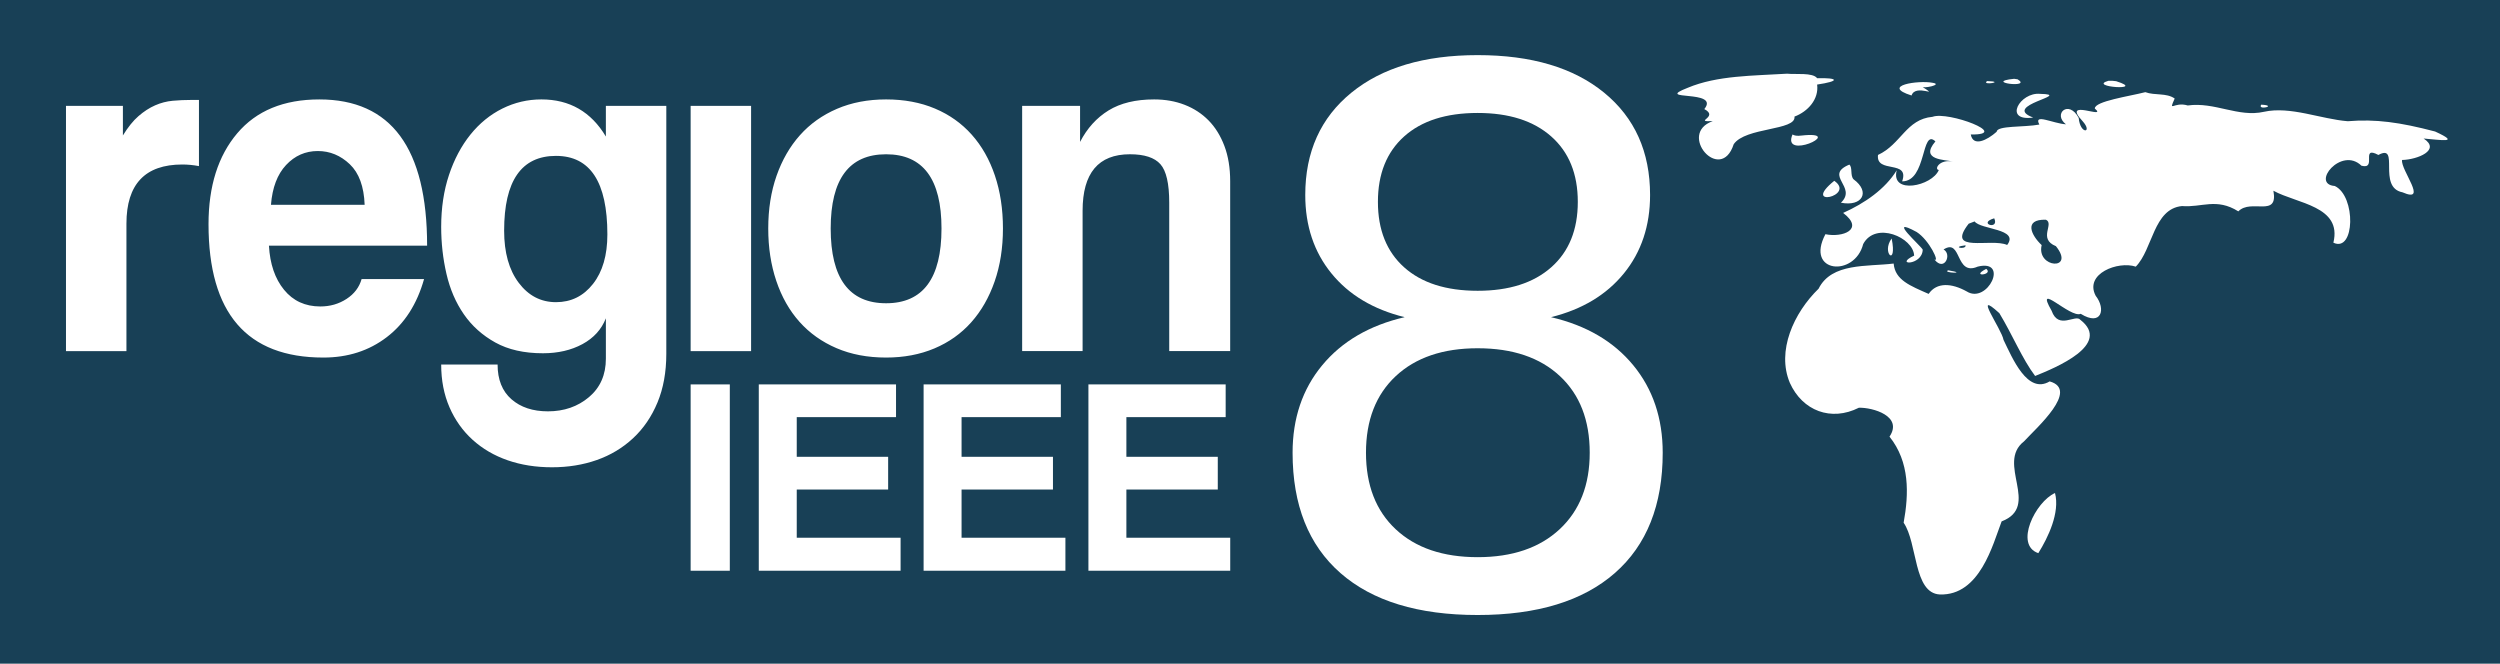 <?xml version="1.0" encoding="UTF-8" standalone="no"?>
<!-- Created with Inkscape (http://www.inkscape.org/) -->

<svg
   xmlns:dc="http://purl.org/dc/elements/1.1/"
   xmlns:cc="http://creativecommons.org/ns#"
   xmlns:rdf="http://www.w3.org/1999/02/22-rdf-syntax-ns#"
   xmlns:svg="http://www.w3.org/2000/svg"
   xmlns="http://www.w3.org/2000/svg"
   xmlns:sodipodi="http://sodipodi.sourceforge.net/DTD/sodipodi-0.dtd"
   xmlns:inkscape="http://www.inkscape.org/namespaces/inkscape"
   version="1.0"
   width="275"
   height="73"
   id="svg2394"
   style="display:inline"
   inkscape:version="0.48.2 r9819"
   sodipodi:docname="ieee_region8_logo_light.svg"
   inkscape:export-filename="ieee_region8_logo_light.png"
   inkscape:export-xdpi="327.26999"
   inkscape:export-ydpi="327.26999">
  <sodipodi:namedview
     pagecolor="#ffffff"
     bordercolor="#666666"
     borderopacity="1"
     objecttolerance="10"
     gridtolerance="10"
     guidetolerance="10"
     inkscape:pageopacity="0"
     inkscape:pageshadow="2"
     inkscape:window-width="1920"
     inkscape:window-height="1017"
     id="namedview17"
     showgrid="false"
     inkscape:zoom="3.6509091"
     inkscape:cx="67.378146"
     inkscape:cy="62.624732"
     inkscape:window-x="-4"
     inkscape:window-y="-4"
     inkscape:window-maximized="1"
     inkscape:current-layer="layer1" />
  <defs
     id="defs2396" />
  <g
     inkscape:groupmode="layer"
     id="layer3"
     inkscape:label="BG"
     style="display:inline">
    <g
       transform="translate(-0.7,-0.082)"
       id="layer5"
       style="fill:#184056;fill-opacity:1;display:inline">
      <rect
         width="275"
         height="73"
         rx="0"
         ry="0"
         x="0.7"
         y="0.082"
         id="rect3414"
         style="fill:#184056;fill-opacity:1;fill-rule:nonzero;stroke:none" />
    </g>
  </g>
  <g
     inkscape:groupmode="layer"
     id="layer1"
     inkscape:label="LOGO"
     style="display:inline">
    <g
       id="g3775">
      <g
         id="g3853">
        <path
           style="fill:#ffffff;fill-opacity:1;display:inline"
           id="path3063"
           d="m 196.581,8.106 c -3.705,0.235 -7.683,0.181 -10.943,1.556 -3.864,1.508 3.636,0.124 1.836,2.337 1.692,0.894 -1.308,1.416 0.929,1.326 -3.948,1.387 0.873,6.959 2.304,2.54 1.284,-1.889 6.889,-1.485 6.686,-3.04 1.474,-0.553 2.702,-1.909 2.491,-3.523 2.533,-0.375 2.382,-0.758 -10e-4,-0.701 C 199.407,7.957 197.509,8.206 196.582,8.106 l -3.3e-4,0 z m 24.969,0.562 c -3.489,0.361 2.065,1.08 0.39,0.057 L 221.55,8.668 z m 10.375,0.219 c -2.383,0.679 4.309,1.138 0.858,0.046 l -0.442,-0.048 -0.417,0.003 0,3e-6 z m -13.344,0.031 c -0.718,0.523 2.169,0.063 0,0 z m -6,0.188 c -1.523,-0.303 -5.764,0.314 -2.31,1.398 0.435,-1.359 3.258,0.377 1.122,-0.992 0.088,0.294 2.41,-0.221 1.188,-0.406 z m 23.406,1.031 c -1.691,0.442 -5.577,0.992 -5.559,1.8 1.49,1.289 -3.754,-1.205 -1.347,1.387 1.168,1.287 -0.249,1.541 -0.426,-0.356 -1.096,-2.059 -2.881,-0.422 -1.399,0.707 -1.455,-0.095 -3.614,-1.247 -2.926,0.026 -1.672,0.317 -4.659,0.093 -4.695,0.79 -1.084,0.96 -2.59,1.682 -2.85,0.302 4.517,0.064 -2.497,-2.594 -4.205,-1.944 -2.909,0.26 -3.458,3.023 -6,4.194 -0.249,2.102 3.515,0.48 2.656,2.906 2.73,0.009 2.073,-5.895 3.661,-4.395 -1.808,2.113 1.16,1.991 1.913,2.223 -1.492,-0.302 -2.081,0.882 -1.538,0.918 -0.738,1.787 -5.336,2.751 -4.631,0.035 -1.269,2.074 -3.543,3.639 -5.896,4.691 2.419,1.839 -0.11,2.735 -1.948,2.34 -2.265,4.283 3.22,4.763 4.156,1.081 1.36,-2.535 5.522,-0.717 5.604,1.275 -2.294,1.076 0.888,1.137 0.944,-0.654 -0.177,-0.407 -4.063,-3.788 -0.665,-1.943 1.401,0.901 2.569,3.424 1.947,3.017 1.099,1.406 1.969,-0.579 1.009,-1.094 2.032,-1.302 1.245,2.98 3.757,1.885 3.511,-0.868 1.08,4.167 -1.206,2.731 -1.659,-0.923 -3.299,-1.035 -4.191,0.27 -2.013,-0.889 -3.699,-1.52 -3.848,-3.339 -2.914,0.36 -6.822,-0.11 -8.257,2.766 -2.731,2.658 -4.645,6.85 -3.159,10.366 1.39,3.074 4.533,4.269 7.589,2.729 1.513,-0.042 4.89,0.915 3.37,3.181 2.24,2.797 2.134,6.277 1.555,9.467 1.549,2.263 1.064,7.744 3.978,7.893 4.405,0.143 5.831,-5.496 6.799,-8.038 4.335,-1.665 -0.646,-6.38 2.461,-8.801 1.377,-1.493 6.124,-5.668 2.824,-6.599 -2.447,1.458 -4.096,-2.556 -5.075,-4.568 -0.195,-1.178 -3.488,-5.705 -0.457,-2.935 1.453,2.398 2.526,5.047 3.933,6.906 2.202,-0.888 8.475,-3.448 4.972,-6.18 -0.533,-0.658 -2.399,1.156 -3.159,-0.997 -1.936,-3.368 2.074,0.868 3.202,0.339 2.302,1.427 2.791,-0.532 1.647,-1.983 -1.274,-2.434 2.477,-3.858 4.41,-3.204 1.885,-1.915 1.927,-6.358 5.082,-6.665 2.183,0.181 3.785,-0.933 6.199,0.584 1.4,-1.44 4.421,0.751 3.858,-2.271 2.594,1.43 7.584,1.678 6.598,5.716 2.375,1.128 2.507,-5.121 0.156,-6.236 -2.683,-0.2 0.715,-4.39 2.933,-2.23 1.762,0.459 -0.157,-2.26 1.861,-1.184 2.425,-1.317 -0.164,3.569 2.654,4.109 2.887,1.261 -0.223,-2.459 -0.05,-3.557 1.684,-0.036 4.311,-1.092 2.372,-2.36 1.807,0.133 4.215,0.581 1.261,-0.772 -3.882,-1.02 -6.535,-1.384 -9.605,-1.132 -2.92,-0.226 -6.34,-1.685 -9.225,-1.035 -2.817,0.636 -5.411,-1.11 -8.377,-0.697 -1.53,-0.464 -2.156,0.856 -1.436,-0.763 -0.911,-0.649 -2.18,-0.311 -3.236,-0.703 l -4e-5,-5e-6 z m -11.562,0.188 c -2.228,-0.232 -4.119,3.074 -0.775,2.604 -3.611,-1.34 4.507,-2.524 0.775,-2.604 l 0,0 z m 24.312,1.188 c -0.484,0.667 1.902,0.101 0,0 z m -51.562,3.281 c -1.228,2.865 5.614,-0.241 1.406,0.076 -0.46,0.03 -0.973,0.169 -1.406,-0.076 z m 6.25,3.312 c -2.849,1.195 0.925,2.45 -0.924,4.191 2.341,0.467 3.289,-1.187 1.385,-2.58 -0.389,-0.429 -0.079,-1.301 -0.461,-1.612 l 0,0 z m -1.656,1.781 c -3.718,3.022 2.414,1.682 0,0 z m 17.594,4.125 c 0.617,1.346 -1.901,0.574 0,0 z m 5.688,0.156 c 0.969,0.448 -0.917,2.095 1.1,2.91 2.181,2.718 -2.171,2.437 -1.568,-0.118 -1.123,-1.051 -2.039,-2.858 0.468,-2.792 z m -7.844,0.188 c 0.645,0.913 4.955,0.785 3.581,2.59 -1.754,-0.794 -6.818,0.971 -4.232,-2.341 l 0.651,-0.249 z m -9.125,1.875 c -1.185,1.609 0.65,3.24 0,0 z m 8.125,0.75 c 0.122,0.529 -1.708,0.207 0,0 z m 2.281,2.594 c -1.844,0.938 0.847,0.681 0,0 z m -4.188,0.156 c -0.753,0.299 2.385,0.4 0,0 z m 11.75,24.5 c -2.154,0.96 -4.497,5.705 -1.835,6.616 1.076,-1.728 2.394,-4.456 1.835,-6.616 z"
           inkscape:connector-curvature="0" />
      </g>
      <g
         id="g3764">
        <g
           id="g3862">
          <path
             d="m 21.885,18.272 c -0.628,-0.118 -1.237,-0.177 -1.828,-0.177 -4.1,2e-5 -6.149,2.169 -6.149,6.507 l 0,14.021 -6.65,0 0,-26.977 6.261,0 0,3.253 c 0.555,-0.907 1.127,-1.618 1.718,-2.13 0.591,-0.513 1.2,-0.907 1.828,-1.183 0.628,-0.276 1.274,-0.443 1.939,-0.503 0.665,-0.06 1.33,-0.089 1.995,-0.089 l 0.886,0 0,7.278 0,2e-5 z m 18.226,4.259 c -0.074,-2.011 -0.619,-3.5 -1.635,-4.467 -1.016,-0.966 -2.188,-1.45 -3.518,-1.45 -1.366,2e-5 -2.529,0.513 -3.49,1.538 -0.96,1.026 -1.514,2.485 -1.662,4.378 l 10.305,0 0,0 z m -10.527,4.495 c 0.11,2.012 0.664,3.63 1.662,4.852 0.998,1.222 2.327,1.833 3.989,1.833 1.072,10e-6 2.033,-0.276 2.882,-0.828 0.849,-0.552 1.403,-1.282 1.661,-2.189 l 6.87,0 c -0.776,2.761 -2.142,4.891 -4.099,6.389 -1.957,1.499 -4.284,2.248 -6.98,2.248 -8.421,0 -12.632,-4.89 -12.632,-14.671 0,-4.181 1.053,-7.514 3.158,-9.998 2.105,-2.484 5.115,-3.726 9.031,-3.726 7.904,2.1e-5 11.856,5.363 11.856,16.09 l -17.396,0 -2e-6,0 z m 31.577,-9.879 c -3.804,2e-5 -5.706,2.741 -5.706,8.224 -1.1e-5,2.406 0.535,4.319 1.606,5.739 1.071,1.42 2.438,2.129 4.1,2.129 1.661,0 3.019,-0.67 4.071,-2.011 1.053,-1.341 1.579,-3.155 1.579,-5.443 -2.2e-5,-5.758 -1.884,-8.637 -5.651,-8.637 l 0,0 -1e-6,0 z m 12.133,21.771 c -2.9e-5,2.011 -0.323,3.796 -0.97,5.354 -0.646,1.558 -1.542,2.869 -2.687,3.934 -1.145,1.065 -2.475,1.863 -3.989,2.396 -1.514,0.533 -3.158,0.799 -4.931,0.799 -1.772,-10e-6 -3.397,-0.256 -4.874,-0.769 -1.478,-0.513 -2.761,-1.262 -3.851,-2.248 -1.089,-0.986 -1.939,-2.179 -2.548,-3.579 -0.609,-1.4 -0.914,-2.968 -0.914,-4.704 l 6.205,0 c -1.1e-5,1.656 0.508,2.928 1.523,3.816 1.016,0.888 2.354,1.331 4.016,1.331 1.773,-10e-6 3.278,-0.523 4.516,-1.568 1.238,-1.045 1.856,-2.455 1.856,-4.229 l 0,-4.438 c -0.48,1.223 -1.339,2.17 -2.577,2.84 -1.238,0.67 -2.687,1.006 -4.349,1.006 -2.068,0 -3.814,-0.395 -5.235,-1.183 -1.422,-0.789 -2.576,-1.824 -3.463,-3.106 -0.887,-1.282 -1.524,-2.761 -1.911,-4.437 -0.388,-1.676 -0.582,-3.401 -0.582,-5.175 0,-2.091 0.286,-3.994 0.858,-5.71 0.572,-1.716 1.357,-3.195 2.354,-4.437 0.998,-1.242 2.17,-2.198 3.518,-2.869 1.348,-0.67 2.779,-1.006 4.293,-1.006 3.103,2e-5 5.467,1.361 7.093,4.082 l 0,-3.373 6.648,0 0,27.273 0,0 z m 9.326,-0.296 -6.65,0 0,-26.977 6.65,0 0,26.977 z m 14.85,-21.652 c -4.062,2e-5 -6.094,2.721 -6.094,8.164 -1e-5,5.482 2.031,8.224 6.094,8.224 4.063,0 6.095,-2.741 6.095,-8.224 -2e-5,-5.443 -2.032,-8.164 -6.095,-8.164 l 0,0 z m 0,-6.034 c 1.995,2e-5 3.787,0.335 5.375,1.006 1.588,0.67 2.936,1.627 4.044,2.869 1.108,1.242 1.958,2.741 2.549,4.495 0.591,1.755 0.887,3.698 0.887,5.828 -3e-5,2.129 -0.305,4.072 -0.915,5.827 -0.61,1.755 -1.469,3.254 -2.577,4.496 -1.108,1.242 -2.456,2.198 -4.044,2.869 -1.588,0.67 -3.361,1.006 -5.319,1.006 -2.031,0 -3.85,-0.345 -5.457,-1.035 -1.607,-0.69 -2.964,-1.656 -4.072,-2.899 -1.108,-1.242 -1.957,-2.741 -2.548,-4.495 -0.591,-1.755 -0.886,-3.678 -0.886,-5.768 0,-2.13 0.305,-4.063 0.914,-5.798 0.609,-1.735 1.468,-3.224 2.576,-4.467 1.108,-1.243 2.465,-2.209 4.072,-2.899 1.607,-0.69 3.407,-1.034 5.401,-1.034 l 0,0 -2e-6,0 z m 21.339,4.672 c 0.775,-1.498 1.819,-2.652 3.13,-3.46 1.311,-0.808 2.983,-1.212 5.015,-1.212 1.218,2e-5 2.336,0.197 3.351,0.591 1.016,0.394 1.893,0.966 2.632,1.715 0.739,0.749 1.321,1.686 1.746,2.81 0.425,1.124 0.637,2.416 0.637,3.874 l 0,18.695 -6.704,0 0,-16.328 c -3e-5,-2.091 -0.323,-3.501 -0.97,-4.23 -0.646,-0.729 -1.764,-1.094 -3.352,-1.094 -3.472,2e-5 -5.208,2.071 -5.208,6.212 l 0,15.44 -6.65,0 0,-26.977 6.372,0 0,3.963 0,0 z"
             id="text2591"
             style="font-size:55.617px;font-style:normal;font-weight:normal;fill:#ffffff;fill-opacity:1;stroke:none;display:inline;font-family:Bitstream Vera Sans"
             inkscape:connector-curvature="0" />
        </g>
        <g
           id="g3865">
          <path
             d="m 162.544,38.308 c -3.817,3e-5 -6.819,1.021 -9.006,3.061 -2.187,2.041 -3.28,4.851 -3.28,8.429 -2e-5,3.578 1.093,6.388 3.28,8.429 2.187,2.041 5.189,3.061 9.006,3.061 3.817,10e-6 6.825,-1.027 9.025,-3.081 2.2,-2.054 3.3,-4.857 3.3,-8.409 -5e-5,-3.578 -1.093,-6.388 -3.28,-8.429 -2.187,-2.041 -5.202,-3.061 -9.045,-3.061 l 0,0 z m -8.031,-3.419 c -3.446,-0.848 -6.13,-2.452 -8.051,-4.811 -1.922,-2.359 -2.883,-5.235 -2.883,-8.628 0,-4.745 1.69,-8.495 5.069,-11.252 3.38,-2.757 8.012,-4.135 13.896,-4.135 5.911,7e-5 10.549,1.378 13.916,4.135 3.366,2.757 5.049,6.507 5.049,11.252 -4e-5,3.393 -0.961,6.269 -2.883,8.628 -1.922,2.359 -4.592,3.963 -8.012,4.811 3.87,0.901 6.885,2.664 9.045,5.288 2.16,2.624 3.24,5.831 3.24,9.622 -4e-5,5.752 -1.756,10.165 -5.268,13.24 -3.512,3.075 -8.542,4.612 -15.089,4.612 -6.547,0 -11.577,-1.537 -15.089,-4.612 -3.512,-3.075 -5.268,-7.488 -5.268,-13.24 0,-3.79 1.087,-6.998 3.26,-9.622 2.174,-2.624 5.195,-4.387 9.065,-5.288 l 0,0 0,0 z m -2.942,-12.683 c -1e-5,3.075 0.961,5.474 2.883,7.196 1.922,1.723 4.619,2.584 8.091,2.584 3.446,4e-5 6.143,-0.861 8.091,-2.584 1.948,-1.723 2.922,-4.122 2.922,-7.196 -4e-5,-3.075 -0.974,-5.473 -2.922,-7.196 -1.948,-1.723 -4.645,-2.584 -8.091,-2.584 -3.472,6e-5 -6.169,0.862 -8.091,2.584 -1.922,1.723 -2.883,4.122 -2.883,7.196 l 0,0 z"
             id="text2411"
             style="font-size:27.34px;font-style:normal;font-weight:normal;fill:#ffffff;fill-opacity:1;stroke:none;display:inline;font-family:Bitstream Vera Sans"
             inkscape:connector-curvature="0" />
        </g>
        <g
           id="g3856">
          <path
             style="font-size:32.761px;font-style:normal;font-variant:normal;font-weight:normal;font-stretch:normal;line-height:125%;letter-spacing:1.786px;word-spacing:0px;fill:#ffffff;fill-opacity:1;stroke:none;font-family:Coolvetica;-inkscape-font-specification:Coolvetica"
             id="path4173"
             d="m 80.279,62.781 -4.309,0 0,-20.496 4.309,0 0,20.496 z"
             inkscape:connector-curvature="0" />
          <path
             style="font-size:32.761px;font-style:normal;font-variant:normal;font-weight:normal;font-stretch:normal;line-height:125%;letter-spacing:1.786px;word-spacing:0px;fill:#ffffff;fill-opacity:1;stroke:none;font-family:Coolvetica;-inkscape-font-specification:Coolvetica"
             id="path4175"
             d="m 98.564,45.884 -10.922,0 0,4.365 10.054,0 0,3.599 -10.054,0 0,5.299 11.423,0 0,3.633 -15.599,0 0,-20.496 15.097,0 0,3.599 z"
             inkscape:connector-curvature="0" />
          <path
             style="font-size:32.761px;font-style:normal;font-variant:normal;font-weight:normal;font-stretch:normal;line-height:125%;letter-spacing:1.786px;word-spacing:0px;fill:#ffffff;fill-opacity:1;stroke:none;font-family:Coolvetica;-inkscape-font-specification:Coolvetica"
             id="path4177"
             d="m 116.694,45.884 -10.922,0 0,4.365 10.054,0 0,3.599 -10.054,0 0,5.299 11.423,0 0,3.633 -15.599,0 0,-20.496 15.097,0 0,3.599 z"
             inkscape:connector-curvature="0" />
          <path
             style="font-size:32.761px;font-style:normal;font-variant:normal;font-weight:normal;font-stretch:normal;line-height:125%;letter-spacing:1.786px;word-spacing:0px;fill:#ffffff;fill-opacity:1;stroke:none;font-family:Coolvetica;-inkscape-font-specification:Coolvetica"
             id="path4179"
             d="m 134.824,45.884 -10.922,0 0,4.365 10.054,0 0,3.599 -10.054,0 0,5.299 11.423,0 0,3.633 -15.599,0 0,-20.496 15.097,0 0,3.599 z"
             inkscape:connector-curvature="0" />
        </g>
      </g>
    </g>
  </g>
</svg>
